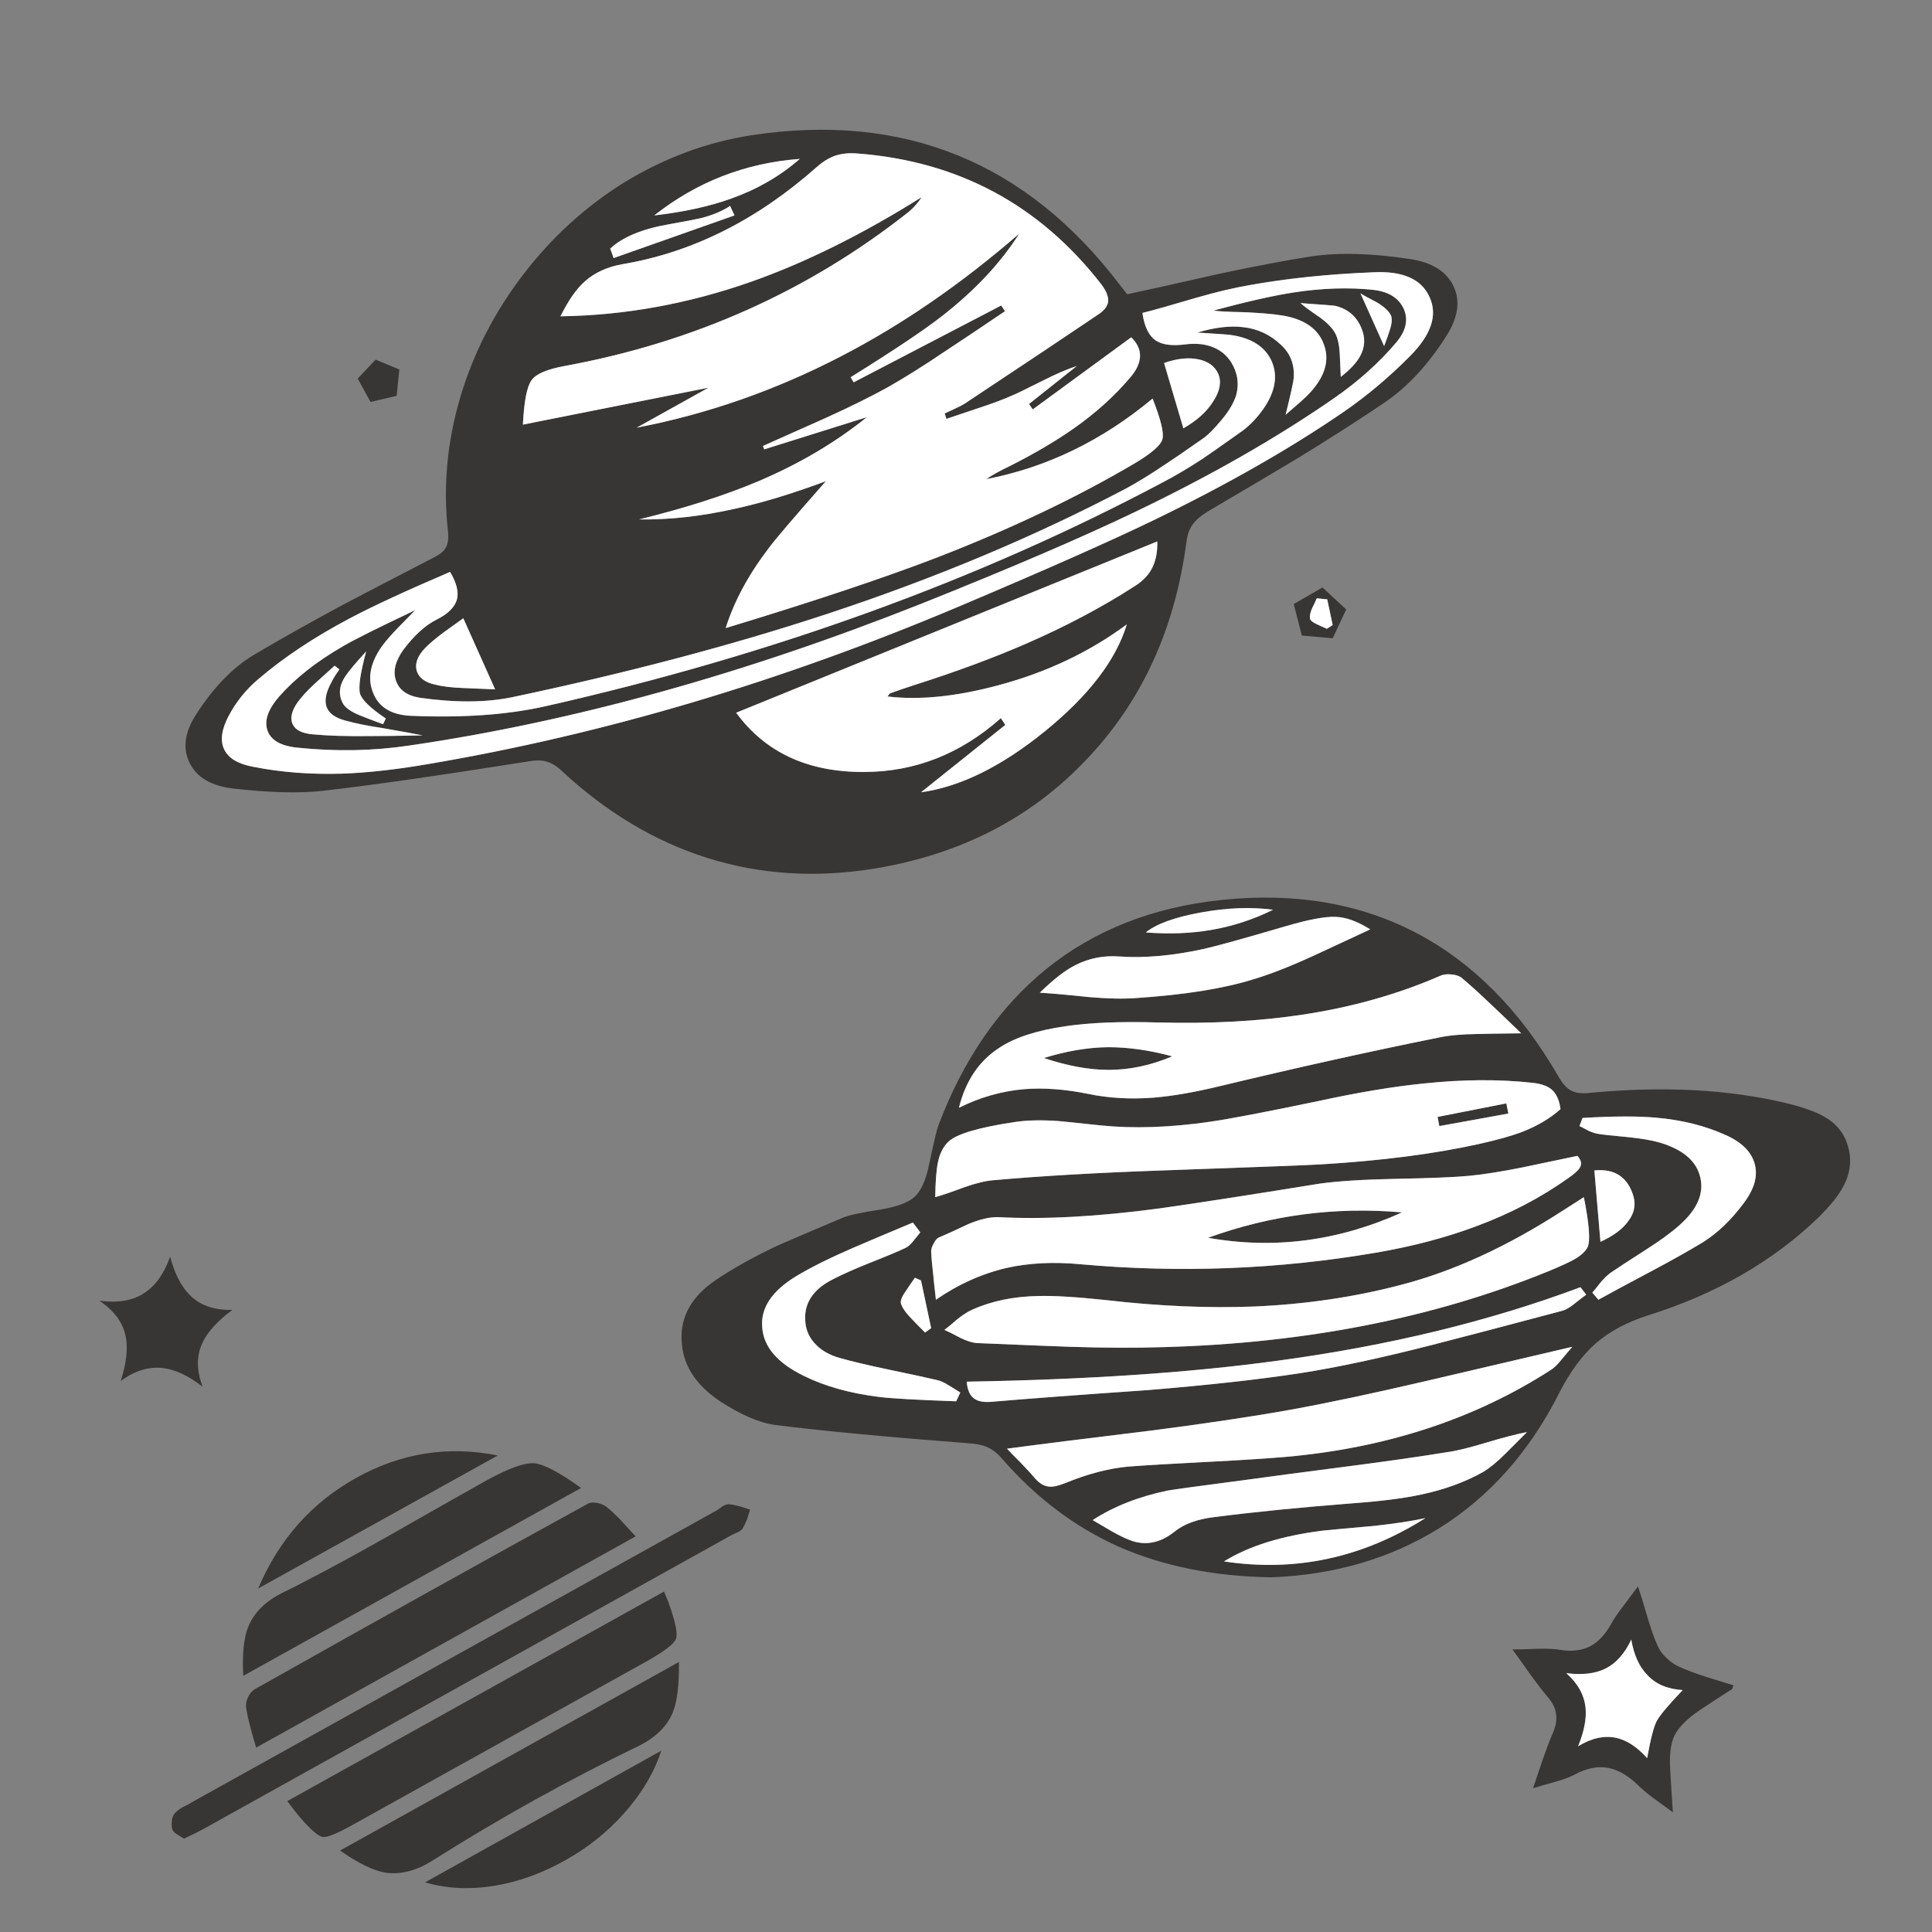 <?xml version="1.0" encoding="utf-8"?>
<!-- Generator: Adobe Illustrator 16.0.0, SVG Export Plug-In . SVG Version: 6.00 Build 0)  -->
<!DOCTYPE svg PUBLIC "-//W3C//DTD SVG 1.1//EN" "http://www.w3.org/Graphics/SVG/1.1/DTD/svg11.dtd">
<svg version="1.1" id="Layer_1" xmlns="http://www.w3.org/2000/svg" xmlns:xlink="http://www.w3.org/1999/xlink" x="0px" y="0px"
	 width="300px" height="300px" viewBox="0 0 300 300" enable-background="new 0 0 300 300" xml:space="preserve">
<rect x="0" y="0" width="300" height="300" fill="#808080" stroke="none"/>
<g>
	<path fill-rule="evenodd" clip-rule="evenodd" fill="#383635" d="M211.245,45.542l3.68,8.2c0.421-1.086,0.719-1.927,0.894-2.523
		c0.352-1.086,0.386-1.875,0.104-2.365c-0.349-0.631-1.051-1.262-2.103-1.892C212.595,46.33,211.736,45.856,211.245,45.542z
		 M225.701,44.437c1.087,2.278,0.719,4.854-1.104,7.728c-2.803,4.416-5.957,7.833-9.462,10.25
		c-3.924,2.663-8.462,5.572-13.614,8.727c-2.559,1.542-7.201,4.292-13.93,8.252c-1.052,0.631-1.84,1.297-2.366,1.998
		c-0.525,0.701-0.858,1.629-0.998,2.786c-1.788,13.527-6.957,24.776-15.507,33.748c-8.587,9.076-19.521,14.719-32.803,16.926
		c-9.146,1.507-17.838,0.964-26.073-1.629c-8.13-2.558-15.666-7.062-22.604-13.51c-0.807-0.771-1.613-1.261-2.419-1.472
		c-0.735-0.21-1.682-0.21-2.837,0c-14.158,2.243-24.83,3.767-32.014,4.573c-3.645,0.386-8.219,0.263-13.72-0.367
		c-3.399-0.385-5.66-1.7-6.781-3.943c-1.157-2.277-0.806-4.836,1.051-7.674c2.628-4.065,5.537-7.079,8.726-9.042
		c3.96-2.348,8.533-4.924,13.72-7.728c2.663-1.402,7.342-3.837,14.036-7.307c1.086-0.525,1.787-1.033,2.103-1.524
		c0.42-0.596,0.578-1.455,0.472-2.576c-0.806-7.043-0.157-14.088,1.945-21.132c2.032-6.764,5.257-13.037,9.673-18.819
		c4.415-5.783,9.619-10.548,15.612-14.298c6.273-3.855,12.914-6.326,19.923-7.412c23.621-3.575,42.684,4.188,57.193,23.287
		l1.104,1.419c3.259-0.701,8.06-1.77,14.403-3.206c5.607-1.191,10.339-2.085,14.192-2.681c4.275-0.631,9.409-0.491,15.402,0.42
		C222.39,40.757,224.615,42.159,225.701,44.437z M213.295,45.016c2.349,0.28,3.907,1.261,4.68,2.943
		c0.735,1.683,0.349,3.417-1.156,5.205c-2.665,3.154-5.889,6.045-9.674,8.673c-8.901,6.168-19.238,12.073-31.015,17.715
		c-8.271,3.96-19.203,8.656-32.801,14.088c-27.756,11.039-54.354,18.416-79.797,22.13c-5.606,0.841-11.424,0.946-17.452,0.316
		c-2.559-0.281-4.083-1.192-4.573-2.734c-0.491-1.507,0.14-3.259,1.892-5.256c2.488-2.804,5.765-5.379,9.83-7.728
		c1.647-0.981,5.397-2.856,11.25-5.625c-1.192,1.227-2.085,2.138-2.681,2.734c-1.051,1.086-1.875,2.032-2.471,2.839
		c-1.823,2.558-2.295,4.958-1.419,7.201c0.875,2.278,2.821,3.487,5.834,3.627c8.026,0.351,14.999-0.14,20.922-1.472
		c35.359-7.99,67.337-19.59,95.934-34.799c1.823-0.946,3.838-2.138,6.045-3.574c0.947-0.631,2.875-1.98,5.782-4.048
		c1.368-0.911,2.612-2.155,3.733-3.732c1.856-2.664,2.296-5.134,1.314-7.413c-1.017-2.278-3.154-3.645-6.413-4.1
		c-0.106-0.035-1.823-0.158-5.152-0.368c2.733-0.806,5.099-1.086,7.097-0.841c2.277,0.246,4.257,1.174,5.94,2.786
		c1.436,1.332,2.085,3.031,1.945,5.099c-0.035,0.561-0.456,2.471-1.264,5.729c0.526-0.456,1.333-1.156,2.419-2.103
		c0.947-0.841,1.666-1.595,2.156-2.26c1.717-2.243,2.173-4.434,1.365-6.571c-0.77-2.137-2.54-3.557-5.308-4.257
		c-1.263-0.316-3.226-0.543-5.889-0.684c-0.35-0.035-1.331-0.07-2.943-0.105c-1.228-0.035-2.226-0.105-2.995-0.21
		c5.08-1.367,9.181-2.295,12.3-2.786C205.254,44.735,209.44,44.595,213.295,45.016z M213.19,42.282
		c-6.974,0.28-13.37,0.946-19.188,1.997c-2.312,0.386-5.117,1.052-8.41,1.998c-3.646,1.087-6.378,1.858-8.199,2.313
		c0.313,2.208,1.051,3.662,2.207,4.363c0.981,0.596,2.452,0.771,4.415,0.525c1.646-0.21,3.084-0.07,4.31,0.42
		c1.438,0.562,2.508,1.56,3.208,2.997s0.842,2.926,0.421,4.468c-0.387,1.227-1.156,2.523-2.314,3.89
		c-1.191,1.437-2.188,2.418-2.996,2.943c-2.593,1.823-4.538,3.154-5.834,3.996c-2.244,1.507-4.242,2.733-5.993,3.68
		c-14.193,7.464-29.7,13.965-46.521,19.502c-14.579,4.801-30.822,9.094-48.73,12.879c-4.03,0.841-8.796,0.876-14.298,0.105
		c-2.033-0.316-3.295-1.209-3.785-2.681c-0.491-1.437-0.105-3.031,1.156-4.784c1.682-2.243,3.399-3.802,5.152-4.679
		c1.751-0.875,2.803-1.91,3.154-3.101c0.315-1.156-0.036-2.593-1.052-4.311c-6.729,2.874-11.916,5.274-15.561,7.202
		c-5.572,2.944-10.338,6.115-14.298,9.515c-1.892,1.612-3.417,3.522-4.573,5.73c-1.087,2.103-1.297,3.82-0.631,5.151
		c0.667,1.367,2.19,2.26,4.574,2.681c4.24,0.841,8.796,1.192,13.667,1.051c4.03-0.14,8.568-0.647,13.614-1.524
		c27.195-4.626,54.565-12.756,82.11-24.391c13.598-5.748,23.829-10.286,30.7-13.615c11.179-5.432,20.903-10.987,29.175-16.664
		c3.607-2.488,7.024-5.362,10.25-8.622c3.294-3.294,4.327-6.325,3.101-9.094C220.796,43.351,217.852,42.037,213.19,42.282z
		 M208.196,58.525c1.438-1.122,2.436-2.19,2.996-3.207c0.771-1.401,0.842-2.856,0.211-4.363c-0.771-1.857-2.138-3.014-4.101-3.469
		c-0.104-0.035-1.893-0.175-5.361-0.421c0.631,0.561,1.629,1.297,2.996,2.208c1.19,0.876,1.998,1.717,2.419,2.523
		c0.384,0.736,0.611,1.805,0.682,3.207C208.073,55.774,208.126,56.948,208.196,58.525z M171.032,44.174
		c-9.603-12.371-22.236-19.151-37.901-20.343c-1.227-0.105-2.348,0-3.365,0.315c-1.016,0.351-1.997,0.946-2.943,1.788
		c-9.287,8.235-19.344,13.264-30.174,15.086c-2.348,0.421-4.275,1.297-5.782,2.628c-1.332,1.157-2.611,2.979-3.837,5.467
		c9.953-0.14,19.817-1.928,29.595-5.362c8.446-2.979,17.277-7.359,26.494-13.142c-0.595,0.911-1.279,1.682-2.05,2.313
		c-15.524,12.266-33.345,20.238-53.46,23.918c-2.663,0.491-4.346,1.209-5.046,2.155c-0.736,0.982-1.192,3.294-1.366,6.939
		l28.806-5.73l-11.144,6.204c10.968-2.103,21.552-5.8,31.75-11.092c9.426-4.871,18.643-11.214,27.65-19.029
		c-2.839,4.486-6.781,8.709-11.827,12.669c-2.804,2.208-7.587,5.415-14.352,9.62l0.474,0.789l22.919-11.933l0.578,0.894
		c-3.995,2.699-7.008,4.714-9.041,6.045c-3.575,2.418-6.641,4.345-9.199,5.782c-2.524,1.402-5.713,2.979-9.567,4.731
		c-4.346,1.928-7.605,3.382-9.778,4.363l0.21,0.525l15.928-4.994c-4.872,3.925-10.479,7.236-16.821,9.935
		c-5.222,2.208-11.408,4.188-18.557,5.94c4.696,0.07,9.62-0.473,14.771-1.629c4.24-0.911,8.99-2.348,14.247-4.311
		c-4.977,5.643-7.938,9.111-8.884,10.408c-3.154,4.135-5.38,8.271-6.676,12.406c13.528-4.1,24.443-7.745,32.75-10.934
		c11.564-4.485,21.797-9.356,30.698-14.613c2.664-1.577,4.117-2.839,4.364-3.785c0.279-0.911-0.229-3.014-1.524-6.308
		c-7.814,6.518-16.419,10.689-25.812,12.511c0.771-0.561,1.998-1.244,3.68-2.05c3.82-1.928,7.15-3.89,9.988-5.888
		c3.329-2.348,6.203-4.941,8.62-7.78c2.033-2.348,2.103-4.451,0.212-6.308L160.36,63.572l-0.577-0.841l7.411-5.888
		c-1.438,0.455-3.154,1.191-5.152,2.208c-3.013,1.506-4.644,2.295-4.888,2.365c-1.333,0.596-3.015,1.227-5.047,1.892
		c-2.277,0.771-3.995,1.349-5.151,1.735l-0.263-0.841c0.35-0.176,0.876-0.42,1.577-0.736c0.63-0.28,1.139-0.543,1.524-0.789
		c9.251-6.132,16.154-10.741,20.711-13.825c0.981-0.631,1.508-1.332,1.577-2.103C172.118,46.014,171.767,45.156,171.032,44.174z
		 M189.167,58.052c-0.525-1.191-1.561-1.945-3.101-2.26c-1.577-0.316-3.347-0.123-5.31,0.578l2.996,10.145
		c2.138-1.226,3.698-2.646,4.68-4.258C189.446,60.681,189.693,59.278,189.167,58.052z M179.021,87.963
		c0.491-1.087,0.719-2.383,0.684-3.89l-65.393,26.599c4.521,6.168,11.126,9.235,19.817,9.199c7.92,0,15.016-2.786,21.289-8.358
		l0.685,1.051l-13.09,10.461c6.098-0.841,12.527-4.013,19.291-9.515s10.988-11.021,12.67-16.559
		c-5.817,4.311-12.477,7.465-19.977,9.462c-6.517,1.752-12.247,2.331-17.188,1.735c0.21-0.28,0.333-0.438,0.367-0.473
		c1.262-0.456,2.489-0.876,3.68-1.262c6.519-2.067,12.389-4.24,17.61-6.519c6.099-2.663,11.653-5.606,16.663-8.831
		C177.498,90.223,178.461,89.189,179.021,87.963z M204.465,92.904c-0.142,0.351-0.386,0.876-0.737,1.577
		c-0.278,0.666-0.386,1.191-0.313,1.577c0.069,0.28,0.402,0.561,0.998,0.841c0.351,0.175,0.893,0.42,1.63,0.735l0.894-0.578
		l-0.842-3.996L204.465,92.904z M200.891,93.798l4.468-2.576l3.68,3.417l-2.103,4.468l-4.784-0.42L200.891,93.798z M167.036,149.834
		c-1.612,0.806-3.469,2.243-5.571,4.311c1.786,0.105,4.345,0.333,7.674,0.684c2.875,0.245,5.257,0.297,7.149,0.157
		c7.499-0.49,13.579-1.454,18.24-2.891c2.594-0.771,5.694-1.98,9.305-3.627c2.032-0.947,5.012-2.331,8.937-4.153
		c-1.996-1.262-3.802-1.91-5.413-1.945c-1.614-0.07-4.205,0.42-7.78,1.471c-6.45,1.894-10.69,3.067-12.721,3.523
		c-4.838,1.051-9.199,1.436-13.091,1.156C171.383,148.345,169.139,148.782,167.036,149.834z M197.683,141.266
		c-3.398-0.456-7.131-0.316-11.197,0.42c-4.063,0.736-6.92,1.77-8.566,3.102c3.573,0.28,6.92,0.158,10.039-0.368
		C191.323,143.858,194.563,142.807,197.683,141.266z M157.574,174.225c-5.606,0.842-9.041,1.857-10.303,3.05
		c-0.806,0.771-1.349,1.84-1.629,3.206c-0.246,1.156-0.386,2.961-0.421,5.414c1.016-0.28,2.506-0.788,4.468-1.523
		c1.787-0.632,3.295-0.999,4.521-1.104c7.465-0.666,16.243-1.174,26.337-1.524c14.929-0.525,23.146-0.842,24.653-0.946
		c9.322-0.561,17.471-1.612,24.443-3.154c2.838-0.63,5.082-1.262,6.729-1.892c2.347-0.912,4.326-2.086,5.94-3.522
		c-0.177-1.367-0.614-2.366-1.314-2.996c-0.667-0.596-1.7-0.964-3.103-1.104c-5.152-0.561-10.723-0.526-16.717,0.104
		c-4.661,0.456-10.144,1.366-16.452,2.734c-8.235,1.716-13.825,2.785-16.77,3.206c-6.273,0.91-11.951,1.104-17.031,0.578
		c-4.31-0.456-6.536-0.684-6.676-0.684C161.658,173.893,159.432,173.944,157.574,174.225z M158.995,169.127
		c3.047-0.246,6.378,0,9.987,0.734c3.189,0.667,6.587,0.859,10.197,0.579c2.907-0.245,6.255-0.824,10.041-1.735
		c12.091-2.908,23.532-5.449,34.324-7.622c1.508-0.314,3.471-0.49,5.89-0.525c1.4-0.035,3.661-0.069,6.78-0.104
		c-2.207-2.139-3.803-3.662-4.784-4.574c-1.682-1.611-3.154-2.943-4.415-3.995c-0.352-0.314-0.894-0.508-1.631-0.578
		c-0.7-0.069-1.279,0-1.732,0.211c-6.59,2.874-13.739,4.888-21.448,6.045c-6.693,1.016-14.123,1.419-22.289,1.209
		c-5.888-0.175-10.707,0.018-14.456,0.578c-4.38,0.631-7.762,1.717-10.145,3.26c-3.225,2.032-5.362,5.168-6.414,9.409
		C152.125,170.404,155.489,169.441,158.995,169.127z M142.067,185.79c0.982-0.911,1.718-2.576,2.208-4.994
		c0.735-3.469,1.208-5.467,1.419-5.993c3.89-10.303,9.479-18.415,16.769-24.337c7.464-6.028,16.542-9.603,27.23-10.724
		c11.425-1.192,21.552,0.543,30.384,5.205c8.725,4.625,16.015,12.002,21.866,22.13c0.633,1.121,1.298,1.875,1.998,2.26
		c0.737,0.386,1.7,0.508,2.892,0.368c11.355-1.086,21.518-0.561,30.488,1.577c2.594,0.631,4.538,1.314,5.836,2.051
		c1.961,1.086,3.224,2.628,3.784,4.625c0.631,2.103,0.403,4.171-0.684,6.203c-0.734,1.437-2.049,3.084-3.942,4.941
		c-7.078,6.798-15.875,11.846-26.388,15.139c-3.294,1.052-6.011,2.507-8.148,4.364c-2.103,1.856-3.978,4.397-5.624,7.622
		c-4.626,9.182-10.881,16.226-18.766,21.131c-7.536,4.661-16.191,7.186-25.97,7.57c-8.937-0.141-16.856-1.735-23.76-4.783
		c-6.799-3.05-12.844-7.622-18.136-13.72c-0.7-0.807-1.454-1.386-2.26-1.735c-0.736-0.315-1.684-0.509-2.839-0.578
		c-12.792-0.981-22.797-1.928-30.016-2.839c-2.454-0.315-5.345-1.56-8.673-3.732c-3.786-2.559-5.748-5.677-5.888-9.356
		c-0.209-3.715,1.525-6.834,5.205-9.356c2.628-1.788,5.817-3.575,9.568-5.362c1.506-0.666,4.905-2.121,10.197-4.363
		c0.877-0.386,2.891-0.824,6.045-1.313C139.386,187.367,141.122,186.7,142.067,185.79z M141.752,189.837
		c-4.101,1.718-7.167,3.015-9.199,3.891c-3.645,1.577-6.606,3.049-8.884,4.415c-3.819,2.313-5.589,4.977-5.309,7.99
		c0.21,3.015,2.366,5.52,6.466,7.518c3.259,1.611,7.131,2.698,11.617,3.259c1.962,0.245,5.974,0.474,12.038,0.684l0.63-1.366
		c-0.771-0.491-1.367-0.858-1.788-1.104c-0.701-0.456-1.332-0.736-1.892-0.843c-1.297-0.314-3.803-0.858-7.518-1.629
		c-3.154-0.665-5.659-1.262-7.517-1.787c-1.507-0.42-2.716-1.087-3.627-1.997c-1.086-1.052-1.665-2.331-1.735-3.838
		c-0.174-2.803,1.349-4.977,4.574-6.519c1.297-0.665,3.119-1.472,5.467-2.418c2.664-1.052,4.503-1.822,5.52-2.313
		c0.385-0.174,0.789-0.525,1.208-1.051c0.246-0.315,0.613-0.771,1.104-1.367L141.752,189.837z M142.067,198.406
		c-0.665,0.946-1.156,1.664-1.471,2.154c-0.596,0.841-0.824,1.473-0.684,1.893c0.245,0.701,0.789,1.473,1.629,2.313
		c0.456,0.49,1.157,1.209,2.103,2.154l0.947-0.683l-1.577-7.411L142.067,198.406z M148.69,204.818
		c-0.876,0.771-1.56,1.332-2.049,1.683c0.561,0.246,1.401,0.666,2.522,1.263c1.017,0.489,1.875,0.752,2.576,0.788
		c8.307,0.35,13.124,0.543,14.457,0.578c5.466,0.175,10.267,0.192,14.402,0.052c22.113-0.595,42.054-4.521,59.821-11.774
		c2.033-0.841,3.398-1.472,4.101-1.893c0.981-0.561,1.647-1.174,1.998-1.84c0.454-0.981,0.263-3.575-0.579-7.78l-3.207,2.051
		c-8.655,5.607-17.05,9.462-25.179,11.564c-7.185,1.892-14.772,3.015-22.762,3.364c-7.186,0.28-14.877-0.053-23.076-0.999
		c-4.592-0.49-8.097-0.7-10.514-0.63c-3.855,0.069-7.29,0.788-10.303,2.154C150.267,203.68,149.532,204.153,148.69,204.818z
		 M144.906,197.88c0.07,0.807,0.21,2.12,0.421,3.942c3.435-2.383,7.097-4.029,10.986-4.941c3.471-0.771,7.255-0.963,11.355-0.578
		c15.489,1.402,30.822,0.807,45.996-1.787c5.711-0.981,10.897-2.348,15.559-4.1c5.292-1.963,10.076-4.468,14.352-7.518
		c0.912-0.63,1.488-1.156,1.735-1.577c0.349-0.561,0.228-1.173-0.368-1.84c-3.821,0.807-6.659,1.401-8.518,1.788
		c-3.328,0.665-6.096,1.104-8.304,1.313c-2.175,0.211-6.045,0.368-11.618,0.474c-4.94,0.104-8.797,0.351-11.564,0.735
		c-11.039,1.787-19.311,3.066-24.812,3.838c-9.639,1.297-18.015,1.752-25.128,1.366c-1.261-0.035-2.785,0.315-4.573,1.052
		c-2.068,0.981-3.61,1.683-4.626,2.103c-0.28,0.105-0.543,0.403-0.789,0.895c-0.28,0.454-0.42,0.875-0.42,1.261
		C144.625,195.252,144.73,196.443,144.906,197.88z M233.902,171.334l0.314,1.577l-10.723,1.944l-0.263-1.419L233.902,171.334z
		 M182.018,164.027c-3.294,1.402-6.588,2.103-9.881,2.103c-3.015,0-6.361-0.613-10.041-1.84c3.505-1.087,6.833-1.647,9.987-1.682
		C175.237,162.608,178.549,163.081,182.018,164.027z M245.256,174.855c0.316,0.141,0.788,0.386,1.419,0.736
		c0.561,0.245,1.052,0.403,1.473,0.473c0.561,0.105,2.172,0.281,4.835,0.526c1.998,0.21,3.594,0.49,4.785,0.841
		c3.609,1.086,5.693,2.891,6.254,5.415c0.596,2.522-0.507,5.011-3.31,7.464c-1.263,1.121-2.998,2.383-5.205,3.785
		c-3.05,1.962-4.871,3.154-5.467,3.574c-0.421,0.315-0.911,0.788-1.472,1.42c-0.561,0.735-0.998,1.278-1.314,1.629l0.946,1.104
		c1.821-1.016,4.555-2.487,8.199-4.415c3.224-1.717,5.906-3.225,8.043-4.521c2.277-1.437,4.38-3.452,6.309-6.046
		c1.646-2.172,2.226-4.188,1.735-6.045c-0.491-1.893-1.979-3.399-4.469-4.521c-3.224-1.473-6.887-2.383-10.985-2.734
		c-2.84-0.245-6.608-0.227-11.302,0.054L245.256,174.855z M246.308,201.034l-0.894-1.156c-14.158,5.292-29.823,9.094-46.994,11.407
		c-13.527,1.856-29.631,2.943-48.31,3.259c0.104,1.367,0.543,2.277,1.314,2.733c0.63,0.386,1.576,0.509,2.839,0.368
		c5.326-0.456,13.298-1.052,23.918-1.788c9.391-0.771,17.294-1.646,23.706-2.628c5.644-0.876,12.442-2.33,20.396-4.362
		c4.521-1.157,11.268-2.927,20.238-5.31c0.561-0.141,1.21-0.508,1.945-1.104C244.854,202.138,245.468,201.665,246.308,201.034z
		 M248.515,192.834c1.998-0.912,3.436-1.98,4.313-3.206c0.909-1.192,1.19-2.454,0.84-3.786c-0.877-3.048-2.908-4.415-6.097-4.1
		L248.515,192.834z M217.712,188.26c-9.849,4.451-19.89,5.766-30.121,3.942C197.368,188.663,207.407,187.35,217.712,188.26z
		 M95.283,40.074l18.767-6.624l-0.684-1.472c-1.227,0.806-2.733,1.437-4.521,1.893c-0.736,0.175-2.383,0.491-4.941,0.946
		c-4.206,0.736-7.255,1.998-9.147,3.785L95.283,40.074z M113.576,30.823c4.03-1.437,7.57-3.487,10.618-6.15
		c-8.446,0.631-15.98,3.557-22.604,8.778C106.182,32.925,110.177,32.049,113.576,30.823z M61.587,61.469l-4.047,0.946l-1.998-3.627
		l2.787-2.944l3.68,1.524L61.587,61.469z M68.789,98.266c-1.156,0.876-2.068,1.647-2.733,2.313c-1.192,1.226-1.647,2.4-1.367,3.521
		c0.315,1.122,1.279,1.858,2.891,2.208c1.086,0.28,2.522,0.456,4.31,0.525c1.017,0.035,2.681,0.105,4.994,0.21l-4.942-11.039
		C70.506,97.022,69.455,97.775,68.789,98.266z M26.42,195.147c0.736,2.732,1.788,4.748,3.154,6.045
		c1.577,1.541,3.75,2.277,6.519,2.207c-2.278,1.682-3.82,3.365-4.626,5.047c-0.98,2.032-0.98,4.328,0,6.886
		c-2.207-1.717-4.257-2.681-6.15-2.892c-2.172-0.28-4.363,0.387-6.571,1.998c0.876-2.732,1.139-5.011,0.789-6.833
		c-0.421-2.208-1.788-4.084-4.101-5.625c2.874,0.386,5.204-0.018,6.992-1.209C24.142,199.65,25.474,197.775,26.42,195.147z
		 M59.906,111.565c-2.348-1.577-3.68-2.856-3.996-3.837c-0.28-1.017,0.035-3.207,0.947-6.571c-1.612,1.752-2.698,3.049-3.259,3.89
		c-0.947,1.437-1.07,2.821-0.369,4.152c0.386,0.701,1.279,1.332,2.681,1.893c0.771,0.315,1.963,0.771,3.575,1.367L59.906,111.565z
		 M59.589,113.09c-2.522-0.386-4.521-0.789-5.992-1.209c-3.154-0.841-3.855-2.839-2.103-5.993c0.209-0.456,0.613-1.104,1.208-1.945
		l-0.736-0.578c-1.191,1.086-2.085,1.893-2.681,2.418c-1.086,0.981-1.945,1.857-2.576,2.628c-1.226,1.472-1.682,2.733-1.367,3.785
		c0.35,1.086,1.455,1.7,3.313,1.84c2.277,0.21,5.098,0.297,8.463,0.263c1.892,0,4.731-0.035,8.516-0.105
		C64.618,113.983,62.604,113.616,59.589,113.09z M92.707,233.363c0.631,0.141,1.122,0.35,1.472,0.63
		c0.63,0.491,1.367,1.175,2.208,2.051c0.491,0.525,1.262,1.366,2.313,2.523l-58.927,32.802c-0.456-1.542-0.771-2.664-0.947-3.364
		c-0.315-1.192-0.525-2.209-0.63-3.05c-0.035-0.42,0.087-0.928,0.368-1.524c0.316-0.561,0.667-0.945,1.051-1.156
		c18.469-10.408,35.676-19.992,51.622-28.753C91.585,233.311,92.076,233.258,92.707,233.363z M115.31,237.357
		c-0.139,0.211-0.402,0.404-0.788,0.578c-0.209,0.106-0.543,0.263-0.998,0.474l-81.9,45.576c-0.63,0.35-1.646,0.858-3.049,1.523
		c-0.455-0.28-0.789-0.489-0.998-0.63c-0.421-0.246-0.684-0.491-0.788-0.736c-0.141-0.385-0.176-0.823-0.106-1.314
		c0.035-0.525,0.176-0.928,0.421-1.208c0.246-0.316,0.63-0.632,1.156-0.947c0.666-0.314,1.157-0.578,1.472-0.788l81.583-45.366
		c0.421-0.28,0.719-0.489,0.894-0.63c0.385-0.211,0.7-0.315,0.946-0.315c0.456,0.035,1.017,0.14,1.683,0.315
		c0.35,0.104,0.894,0.28,1.629,0.525c-0.105,0.315-0.263,0.823-0.473,1.524C115.749,236.534,115.521,237.008,115.31,237.357z
		 M104.955,254.494c-0.28,0.771-1.822,1.946-4.626,3.522l-45.838,25.495c-2.278,1.262-3.75,1.84-4.416,1.734
		c-0.701-0.14-1.91-1.208-3.627-3.206c-0.105-0.105-0.718-0.894-1.84-2.366l58.507-32.539c0.21,0.526,0.438,1.088,0.684,1.683
		C104.885,251.831,105.27,253.724,104.955,254.494z M90.236,231.05l-52.462,29.175c-0.174-3.329,0.071-5.835,0.736-7.517
		c0.875-2.243,2.646-4.031,5.309-5.362c4.416-2.173,9.725-5.012,15.928-8.516c7.009-3.995,12.266-6.975,15.77-8.937
		c3.434-1.892,5.904-2.786,7.412-2.681C84.437,227.353,86.872,228.632,90.236,231.05z M77.305,226.004l-37.218,20.659
		c3.224-7.605,8.306-13.335,15.244-17.19C62.271,225.618,69.595,224.461,77.305,226.004z M66.003,292.29l36.691-20.448
		c-1.156,3.47-3.101,6.729-5.835,9.778c-2.593,2.908-5.659,5.344-9.199,7.306c-3.504,1.963-7.114,3.26-10.829,3.89
		C72.941,293.447,69.332,293.271,66.003,292.29z M59.748,290.766c-1.892-0.351-4.206-1.488-6.938-3.417l52.619-29.279
		c0.035,3.469-0.263,6.027-0.894,7.675c-0.876,2.243-2.664,4.03-5.361,5.362c-10.935,5.292-21.587,11.214-31.961,17.767
		C64.618,290.521,62.13,291.151,59.748,290.766z M254.351,246.347c0.386,1.122,0.877,2.717,1.472,4.784
		c0.526,1.786,1.033,3.224,1.524,4.311c0.281,0.701,0.736,1.349,1.367,1.944c0.63,0.631,1.296,1.104,1.998,1.42
		c1.086,0.49,2.486,1.017,4.205,1.577c0.944,0.28,2.365,0.719,4.257,1.313c-0.07,0.246-0.14,0.438-0.209,0.578
		c-2.245,1.437-3.908,2.523-4.994,3.259c-1.929,1.297-3.224,2.576-3.892,3.838c-0.63,1.192-0.874,2.979-0.735,5.361
		c0.07,1.368,0.21,3.593,0.422,6.677c-1.473-1.086-2.508-1.84-3.104-2.261c-1.016-0.771-1.786-1.419-2.312-1.944
		c-1.508-1.473-3.031-2.365-4.573-2.681c-1.611-0.316-3.347,0.018-5.205,0.998c-0.7,0.386-1.663,0.753-2.892,1.104
		c-1.507,0.42-2.714,0.771-3.626,1.051c0.7-2.067,1.209-3.574,1.523-4.521c0.561-1.611,1.07-2.943,1.525-3.994
		c0.491-1.121,0.666-2.12,0.526-2.996c-0.105-0.912-0.561-1.822-1.368-2.734c-0.734-0.876-1.611-2.015-2.628-3.417
		c-1.156-1.646-2.084-2.943-2.786-3.889c0.981,0,2.295-0.036,3.942-0.105c1.402-0.035,2.542,0.017,3.417,0.157
		c1.857,0.315,3.451,0.122,4.784-0.578c1.226-0.666,2.296-1.822,3.207-3.47c0.419-0.771,1.052-1.699,1.892-2.785
		C252.546,248.712,253.299,247.714,254.351,246.347z M244.153,209.13c-9.988,2.348-17.4,4.082-22.236,5.204
		c-8.553,1.997-15.735,3.521-21.553,4.573c-5.852,1.051-13.125,2.138-21.815,3.259c-9.813,1.191-17.207,2.12-22.183,2.786
		c0.454,0.491,1.19,1.244,2.208,2.261c0.909,0.945,1.646,1.752,2.207,2.418c0.665,0.736,1.367,1.139,2.103,1.208
		c0.596,0.071,1.419-0.104,2.471-0.525c3.505-1.437,6.764-2.295,9.778-2.575c2.697-0.21,6.814-0.455,12.353-0.735
		c5.396-0.28,9.497-0.544,12.3-0.789c15.596-1.402,29.279-5.905,41.056-13.51c0.456-0.28,0.981-0.789,1.577-1.524
		C243.47,209.918,244.047,209.234,244.153,209.13z M230.8,224.006c-2.663,0.806-4.661,1.297-5.991,1.472
		c-4.311,0.701-9.586,1.455-15.824,2.261c-7.043,0.911-12.334,1.612-15.874,2.104c-6.974,0.91-10.935,1.453-11.882,1.629
		c-4.484,0.945-8.341,2.471-11.564,4.573c0.737,0.421,1.789,1.033,3.154,1.84c1.193,0.666,2.209,1.14,3.049,1.42
		c2.242,0.7,4.417,0.209,6.52-1.473c1.471-1.192,3.538-1.944,6.201-2.261c6.273-0.806,13.493-1.523,21.659-2.155
		c4.24-0.315,7.674-0.753,10.303-1.313c3.68-0.771,6.922-1.945,9.725-3.522c1.051-0.631,2.226-1.594,3.521-2.891
		c0.737-0.736,1.84-1.84,3.313-3.313C235.601,222.656,233.498,223.199,230.8,224.006z M213.401,236.938
		c-3.575,0.315-6.238,0.561-7.991,0.735c-6.413,0.806-11.53,2.401-15.35,4.784c11.109,1.682,21.536-0.562,31.277-6.729
		C219.235,236.185,216.591,236.587,213.401,236.938z M243.207,259.805c1.786,1.577,2.786,3.363,2.995,5.361
		c0.175,1.682-0.209,3.68-1.155,5.993c2.067-1.263,4.028-1.7,5.887-1.314c1.646,0.35,3.259,1.401,4.836,3.154
		c0.525-2.944,1.017-4.854,1.472-5.73c0.456-0.876,1.806-2.487,4.048-4.836c-2.348-0.141-4.171-0.911-5.467-2.313
		c-1.263-1.263-2.103-3.103-2.523-5.52c-1.017,2.172-2.365,3.68-4.047,4.521C247.675,259.892,245.658,260.12,243.207,259.805z"/>
	<path fill-rule="evenodd" clip-rule="evenodd" fill="#FFFFFF" d="M211.245,45.542c0.491,0.315,1.35,0.788,2.575,1.419
		c1.052,0.63,1.754,1.261,2.103,1.892c0.281,0.491,0.247,1.279-0.104,2.365c-0.175,0.596-0.473,1.437-0.894,2.523L211.245,45.542z
		 M213.19,42.282c4.661-0.246,7.605,1.069,8.831,3.942c1.227,2.769,0.193,5.8-3.101,9.094c-3.226,3.259-6.643,6.133-10.25,8.622
		c-8.271,5.677-17.996,11.231-29.175,16.664c-6.871,3.329-17.103,7.867-30.7,13.615c-27.545,11.635-54.915,19.765-82.11,24.391
		c-5.046,0.876-9.584,1.384-13.614,1.524c-4.872,0.141-9.427-0.21-13.667-1.051c-2.384-0.42-3.907-1.314-4.574-2.681
		c-0.666-1.332-0.456-3.049,0.631-5.151c1.156-2.208,2.681-4.118,4.573-5.73c3.96-3.399,8.726-6.571,14.298-9.515
		c3.645-1.927,8.832-4.328,15.561-7.202c1.016,1.717,1.367,3.154,1.052,4.311c-0.352,1.191-1.403,2.226-3.154,3.101
		c-1.752,0.876-3.47,2.436-5.152,4.679c-1.262,1.752-1.647,3.347-1.156,4.784c0.49,1.472,1.751,2.365,3.785,2.681
		c5.502,0.771,10.268,0.735,14.298-0.105c17.908-3.785,34.151-8.078,48.73-12.879c16.821-5.537,32.328-12.038,46.521-19.502
		c1.751-0.947,3.749-2.173,5.993-3.68c1.296-0.841,3.241-2.173,5.834-3.996c0.808-0.525,1.805-1.506,2.996-2.943
		c1.158-1.367,1.928-2.663,2.314-3.89c0.421-1.542,0.279-3.031-0.421-4.468s-1.771-2.435-3.208-2.997
		c-1.226-0.49-2.663-0.63-4.31-0.42c-1.963,0.246-3.434,0.07-4.415-0.525c-1.156-0.701-1.894-2.155-2.207-4.363
		c1.821-0.456,4.554-1.227,8.199-2.313c3.293-0.946,6.099-1.612,8.41-1.998C199.82,43.228,206.217,42.563,213.19,42.282z
		 M213.295,45.016c-3.854-0.42-8.041-0.28-12.563,0.42c-3.119,0.491-7.22,1.419-12.3,2.786c0.77,0.105,1.768,0.175,2.995,0.21
		c1.612,0.035,2.594,0.07,2.943,0.105c2.663,0.14,4.626,0.368,5.889,0.684c2.768,0.701,4.538,2.12,5.308,4.257
		c0.808,2.138,0.352,4.328-1.365,6.571c-0.49,0.666-1.209,1.419-2.156,2.26c-1.086,0.946-1.893,1.647-2.419,2.103
		c0.808-3.259,1.229-5.169,1.264-5.729c0.14-2.068-0.51-3.768-1.945-5.099c-1.684-1.612-3.663-2.541-5.94-2.786
		c-1.998-0.245-4.363,0.035-7.097,0.841c3.329,0.21,5.046,0.333,5.152,0.368c3.259,0.456,5.396,1.822,6.413,4.1
		c0.981,2.278,0.542,4.749-1.314,7.413c-1.121,1.577-2.365,2.821-3.733,3.732c-2.907,2.068-4.835,3.417-5.782,4.048
		c-2.207,1.437-4.222,2.628-6.045,3.574c-28.597,15.209-60.575,26.809-95.934,34.799c-5.923,1.332-12.896,1.823-20.922,1.472
		c-3.013-0.14-4.959-1.349-5.834-3.627c-0.876-2.243-0.404-4.644,1.419-7.201c0.596-0.807,1.42-1.753,2.471-2.839
		c0.595-0.596,1.489-1.507,2.681-2.734c-5.852,2.769-9.603,4.644-11.25,5.625c-4.065,2.348-7.342,4.923-9.83,7.728
		c-1.752,1.997-2.383,3.75-1.892,5.256c0.49,1.542,2.014,2.453,4.573,2.734c6.028,0.63,11.845,0.525,17.452-0.316
		c25.443-3.714,52.042-11.091,79.797-22.13c13.598-5.432,24.53-10.128,32.801-14.088c11.776-5.642,22.113-11.547,31.015-17.715
		c3.785-2.628,7.009-5.52,9.674-8.673c1.505-1.788,1.892-3.522,1.156-5.205C217.202,46.277,215.644,45.296,213.295,45.016z
		 M144.906,197.88c-0.175-1.437-0.28-2.628-0.315-3.574c0-0.386,0.14-0.807,0.42-1.261c0.245-0.491,0.508-0.789,0.789-0.895
		c1.016-0.42,2.558-1.121,4.626-2.103c1.788-0.736,3.312-1.087,4.573-1.052c7.113,0.386,15.489-0.069,25.128-1.366
		c5.501-0.771,13.772-2.051,24.812-3.838c2.768-0.385,6.624-0.631,11.564-0.735c5.573-0.105,9.443-0.263,11.618-0.474
		c2.208-0.21,4.976-0.648,8.304-1.313c1.858-0.387,4.696-0.981,8.518-1.788c0.596,0.667,0.717,1.279,0.368,1.84
		c-0.247,0.421-0.823,0.947-1.735,1.577c-4.275,3.05-9.06,5.555-14.352,7.518c-4.661,1.752-9.848,3.118-15.559,4.1
		c-15.174,2.594-30.507,3.189-45.996,1.787c-4.101-0.385-7.885-0.192-11.355,0.578c-3.889,0.912-7.551,2.559-10.986,4.941
		C145.116,200,144.976,198.687,144.906,197.88z M148.69,204.818c0.842-0.665,1.577-1.139,2.208-1.419
		c3.013-1.366,6.448-2.085,10.303-2.154c2.417-0.07,5.922,0.14,10.514,0.63c8.199,0.946,15.891,1.279,23.076,0.999
		c7.989-0.35,15.577-1.473,22.762-3.364c8.129-2.103,16.523-5.957,25.179-11.564l3.207-2.051c0.842,4.205,1.033,6.799,0.579,7.78
		c-0.351,0.666-1.017,1.279-1.998,1.84c-0.702,0.421-2.067,1.052-4.101,1.893c-17.768,7.254-37.708,11.18-59.821,11.774
		c-4.136,0.141-8.937,0.123-14.402-0.052c-1.333-0.035-6.15-0.229-14.457-0.578c-0.701-0.036-1.559-0.299-2.576-0.788
		c-1.121-0.597-1.962-1.017-2.522-1.263C147.131,206.15,147.814,205.59,148.69,204.818z M142.067,198.406l0.947,0.421l1.577,7.411
		l-0.947,0.683c-0.946-0.945-1.647-1.664-2.103-2.154c-0.841-0.841-1.384-1.612-1.629-2.313c-0.141-0.42,0.087-1.052,0.684-1.893
		C140.911,200.07,141.402,199.353,142.067,198.406z M141.752,189.837l1.156,1.524c-0.491,0.596-0.858,1.052-1.104,1.367
		c-0.42,0.525-0.823,0.877-1.208,1.051c-1.016,0.491-2.856,1.262-5.52,2.313c-2.348,0.946-4.17,1.753-5.467,2.418
		c-3.225,1.542-4.748,3.716-4.574,6.519c0.071,1.507,0.649,2.786,1.735,3.838c0.911,0.91,2.12,1.577,3.627,1.997
		c1.857,0.525,4.363,1.122,7.517,1.787c3.715,0.771,6.221,1.314,7.518,1.629c0.561,0.106,1.191,0.387,1.892,0.843
		c0.421,0.245,1.017,0.612,1.788,1.104l-0.63,1.366c-6.064-0.21-10.076-0.438-12.038-0.684c-4.486-0.561-8.358-1.647-11.617-3.259
		c-4.101-1.998-6.256-4.503-6.466-7.518c-0.28-3.014,1.49-5.677,5.309-7.99c2.278-1.366,5.239-2.838,8.884-4.415
		C134.585,192.852,137.651,191.555,141.752,189.837z M158.995,169.127c-3.506,0.314-6.87,1.277-10.094,2.891
		c1.051-4.241,3.189-7.377,6.414-9.409c2.383-1.543,5.765-2.629,10.145-3.26c3.749-0.561,8.568-0.753,14.456-0.578
		c8.166,0.21,15.596-0.193,22.289-1.209c7.709-1.157,14.858-3.171,21.448-6.045c0.453-0.211,1.032-0.28,1.732-0.211
		c0.737,0.07,1.279,0.264,1.631,0.578c1.261,1.052,2.733,2.384,4.415,3.995c0.981,0.912,2.577,2.436,4.784,4.574
		c-3.119,0.035-5.38,0.069-6.78,0.104c-2.419,0.035-4.382,0.211-5.89,0.525c-10.792,2.173-22.233,4.714-34.324,7.622
		c-3.786,0.911-7.134,1.49-10.041,1.735c-3.61,0.28-7.008,0.088-10.197-0.579C165.373,169.127,162.042,168.881,158.995,169.127z
		 M157.574,174.225c1.857-0.28,4.084-0.332,6.677-0.157c0.14,0,2.366,0.228,6.676,0.684c5.08,0.525,10.758,0.332,17.031-0.578
		c2.944-0.421,8.534-1.49,16.77-3.206c6.309-1.368,11.791-2.278,16.452-2.734c5.994-0.631,11.564-0.665,16.717-0.104
		c1.402,0.14,2.436,0.508,3.103,1.104c0.7,0.63,1.138,1.629,1.314,2.996c-1.614,1.437-3.594,2.61-5.94,3.522
		c-1.647,0.63-3.892,1.262-6.729,1.892c-6.973,1.542-15.121,2.594-24.443,3.154c-1.507,0.104-9.725,0.421-24.653,0.946
		c-10.094,0.351-18.872,0.858-26.337,1.524c-1.226,0.105-2.733,0.473-4.521,1.104c-1.962,0.735-3.452,1.243-4.468,1.523
		c0.035-2.453,0.175-4.258,0.421-5.414c0.28-1.366,0.823-2.435,1.629-3.206C148.533,176.082,151.968,175.066,157.574,174.225z
		 M197.683,141.266c-3.119,1.541-6.359,2.592-9.725,3.154c-3.119,0.526-6.466,0.648-10.039,0.368
		c1.646-1.332,4.503-2.366,8.566-3.102C190.552,140.95,194.284,140.81,197.683,141.266z M167.036,149.834
		c2.103-1.052,4.347-1.489,6.729-1.314c3.892,0.28,8.253-0.104,13.091-1.156c2.03-0.456,6.271-1.629,12.721-3.523
		c3.575-1.051,6.166-1.541,7.78-1.471c1.611,0.035,3.417,0.683,5.413,1.945c-3.925,1.822-6.904,3.206-8.937,4.153
		c-3.61,1.647-6.711,2.856-9.305,3.627c-4.661,1.437-10.741,2.4-18.24,2.891c-1.893,0.14-4.274,0.088-7.149-0.157
		c-3.329-0.351-5.888-0.578-7.674-0.684C163.567,152.077,165.424,150.64,167.036,149.834z M204.412,96.899
		c-0.596-0.281-0.929-0.561-0.998-0.841c-0.072-0.386,0.035-0.911,0.313-1.577c0.352-0.701,0.596-1.227,0.737-1.577l1.629,0.158
		l0.842,3.996l-0.894,0.578C205.305,97.32,204.763,97.074,204.412,96.899z M179.021,87.963c-0.561,1.227-1.523,2.26-2.892,3.101
		c-5.01,3.225-10.564,6.168-16.663,8.831c-5.222,2.278-11.092,4.451-17.61,6.519c-1.191,0.386-2.418,0.806-3.68,1.262
		c-0.035,0.035-0.157,0.192-0.367,0.473c4.941,0.596,10.671,0.018,17.188-1.735c7.5-1.997,14.159-5.151,19.977-9.462
		c-1.682,5.537-5.906,11.057-12.67,16.559s-13.193,8.673-19.291,9.515l13.09-10.461l-0.685-1.051
		c-6.273,5.572-13.369,8.358-21.289,8.358c-8.691,0.036-15.297-3.031-19.817-9.199l65.393-26.599
		C179.74,85.58,179.513,86.876,179.021,87.963z M189.167,58.052c0.526,1.226,0.279,2.628-0.734,4.205
		c-0.981,1.612-2.542,3.032-4.68,4.258l-2.996-10.145c1.963-0.701,3.732-0.894,5.31-0.578
		C187.606,56.107,188.642,56.861,189.167,58.052z M171.032,44.174c0.734,0.981,1.086,1.84,1.051,2.576
		c-0.069,0.771-0.596,1.472-1.577,2.103c-4.557,3.083-11.46,7.692-20.711,13.825c-0.386,0.246-0.894,0.508-1.524,0.789
		c-0.701,0.316-1.227,0.561-1.577,0.736l0.263,0.841c1.156-0.386,2.874-0.963,5.151-1.735c2.032-0.666,3.714-1.296,5.047-1.892
		c0.244-0.07,1.875-0.859,4.888-2.365c1.998-1.017,3.715-1.753,5.152-2.208l-7.411,5.888l0.577,0.841l15.298-11.197
		c1.891,1.857,1.821,3.96-0.212,6.308c-2.417,2.838-5.291,5.432-8.62,7.78c-2.838,1.998-6.168,3.96-9.988,5.888
		c-1.682,0.806-2.908,1.489-3.68,2.05c9.393-1.822,17.997-5.993,25.812-12.511c1.296,3.294,1.804,5.396,1.524,6.308
		c-0.247,0.946-1.7,2.208-4.364,3.785c-8.901,5.257-19.134,10.128-30.698,14.613c-8.306,3.189-19.222,6.834-32.75,10.934
		c1.296-4.135,3.522-8.271,6.676-12.406c0.946-1.297,3.908-4.766,8.884-10.408c-5.257,1.963-10.006,3.399-14.247,4.311
		c-5.151,1.156-10.075,1.7-14.771,1.629c7.149-1.752,13.334-3.732,18.557-5.94c6.343-2.699,11.95-6.01,16.821-9.935l-15.928,4.994
		l-0.21-0.525c2.173-0.981,5.432-2.436,9.778-4.363c3.854-1.752,7.043-3.329,9.567-4.731c2.558-1.437,5.624-3.364,9.199-5.782
		c2.033-1.332,5.046-3.347,9.041-6.045l-0.578-0.894l-22.919,11.933l-0.474-0.789c6.764-4.205,11.547-7.412,14.352-9.62
		c5.046-3.96,8.988-8.183,11.827-12.669c-9.007,7.815-18.224,14.158-27.65,19.029c-10.198,5.292-20.782,8.989-31.75,11.092
		l11.144-6.204l-28.806,5.73c0.174-3.645,0.63-5.957,1.366-6.939c0.7-0.946,2.383-1.664,5.046-2.155
		c20.115-3.68,37.936-11.652,53.46-23.918c0.771-0.631,1.455-1.402,2.05-2.313c-9.216,5.782-18.048,10.163-26.494,13.142
		c-9.777,3.434-19.642,5.222-29.595,5.362c1.226-2.488,2.505-4.311,3.837-5.467c1.507-1.332,3.434-2.207,5.782-2.628
		c10.83-1.822,20.887-6.851,30.174-15.086c0.946-0.841,1.927-1.437,2.943-1.788c1.017-0.315,2.138-0.42,3.365-0.315
		C148.796,25.023,161.43,31.804,171.032,44.174z M208.196,58.525c-0.07-1.577-0.123-2.751-0.158-3.522
		c-0.07-1.402-0.298-2.471-0.682-3.207c-0.421-0.806-1.229-1.647-2.419-2.523c-1.367-0.911-2.365-1.647-2.996-2.208
		c3.469,0.246,5.257,0.386,5.361,0.421c1.963,0.456,3.329,1.612,4.101,3.469c0.631,1.507,0.561,2.961-0.211,4.363
		C210.632,56.335,209.634,57.404,208.196,58.525z M182.018,164.027c-3.469-0.946-6.78-1.419-9.935-1.419
		c-3.154,0.034-6.482,0.595-9.987,1.682c3.68,1.227,7.026,1.84,10.041,1.84C175.43,166.13,178.724,165.43,182.018,164.027z
		 M233.902,171.334l-10.671,2.103l0.263,1.419l10.723-1.944L233.902,171.334z M248.515,192.834l-0.944-11.092
		c3.188-0.315,5.22,1.052,6.097,4.1c0.351,1.332,0.069,2.594-0.84,3.786C251.95,190.854,250.513,191.922,248.515,192.834z
		 M246.308,201.034c-0.84,0.631-1.454,1.104-1.84,1.419c-0.735,0.597-1.385,0.964-1.945,1.104
		c-8.971,2.383-15.717,4.152-20.238,5.31c-7.954,2.032-14.753,3.486-20.396,4.362c-6.412,0.981-14.315,1.857-23.706,2.628
		c-10.62,0.736-18.592,1.332-23.918,1.788c-1.263,0.141-2.209,0.018-2.839-0.368c-0.771-0.456-1.21-1.366-1.314-2.733
		c18.679-0.315,34.782-1.402,48.31-3.259c17.171-2.313,32.836-6.115,46.994-11.407L246.308,201.034z M245.256,174.855l0.475-1.261
		c4.693-0.28,8.462-0.299,11.302-0.054c4.099,0.352,7.762,1.262,10.985,2.734c2.489,1.121,3.978,2.628,4.469,4.521
		c0.49,1.857-0.089,3.873-1.735,6.045c-1.929,2.594-4.031,4.609-6.309,6.046c-2.137,1.296-4.819,2.804-8.043,4.521
		c-3.645,1.928-6.378,3.399-8.199,4.415l-0.946-1.104c0.316-0.351,0.754-0.894,1.314-1.629c0.561-0.632,1.051-1.104,1.472-1.42
		c0.596-0.42,2.417-1.612,5.467-3.574c2.207-1.402,3.942-2.664,5.205-3.785c2.803-2.453,3.905-4.941,3.31-7.464
		c-0.561-2.524-2.645-4.329-6.254-5.415c-1.191-0.351-2.787-0.631-4.785-0.841c-2.663-0.245-4.274-0.421-4.835-0.526
		c-0.421-0.069-0.912-0.228-1.473-0.473C246.044,175.241,245.572,174.996,245.256,174.855z M217.712,188.26
		c-10.305-0.91-20.344,0.403-30.121,3.942C197.822,194.025,207.863,192.711,217.712,188.26z M243.207,259.805
		c2.451,0.315,4.468,0.087,6.045-0.684c1.682-0.841,3.03-2.349,4.047-4.521c0.421,2.417,1.261,4.257,2.523,5.52
		c1.296,1.401,3.119,2.172,5.467,2.313c-2.242,2.349-3.592,3.96-4.048,4.836c-0.455,0.876-0.946,2.786-1.472,5.73
		c-1.577-1.753-3.189-2.805-4.836-3.154c-1.858-0.386-3.819,0.052-5.887,1.314c0.946-2.313,1.33-4.312,1.155-5.993
		C245.993,263.168,244.993,261.382,243.207,259.805z M213.401,236.938c3.189-0.351,5.834-0.753,7.937-1.209
		c-9.741,6.167-20.168,8.41-31.277,6.729c3.819-2.383,8.937-3.979,15.35-4.784C207.163,237.498,209.826,237.253,213.401,236.938z
		 M242.418,211.18c-0.596,0.735-1.121,1.244-1.577,1.524c-11.776,7.604-25.46,12.107-41.056,13.51
		c-2.803,0.245-6.903,0.509-12.3,0.789c-5.538,0.28-9.655,0.525-12.353,0.735c-3.015,0.28-6.273,1.139-9.778,2.575
		c-1.052,0.421-1.875,0.597-2.471,0.525c-0.735-0.069-1.438-0.472-2.103-1.208c-0.561-0.666-1.298-1.473-2.207-2.418
		c-1.018-1.017-1.754-1.77-2.208-2.261c4.976-0.666,12.37-1.595,22.183-2.786c8.69-1.121,15.964-2.208,21.815-3.259
		c5.817-1.052,13-2.576,21.553-4.573c4.836-1.122,12.248-2.856,22.236-5.204C244.047,209.234,243.47,209.918,242.418,211.18z
		 M233.796,225.688c-1.296,1.297-2.471,2.26-3.521,2.891c-2.803,1.577-6.045,2.751-9.725,3.522
		c-2.629,0.561-6.063,0.998-10.303,1.313c-8.166,0.632-15.386,1.35-21.659,2.155c-2.663,0.316-4.73,1.068-6.201,2.261
		c-2.103,1.682-4.277,2.173-6.52,1.473c-0.84-0.28-1.855-0.754-3.049-1.42c-1.365-0.807-2.417-1.419-3.154-1.84
		c3.224-2.103,7.08-3.628,11.564-4.573c0.947-0.176,4.908-0.719,11.882-1.629c3.54-0.491,8.831-1.192,15.874-2.104
		c6.238-0.806,11.514-1.56,15.824-2.261c1.33-0.175,3.328-0.666,5.991-1.472c2.698-0.807,4.801-1.35,6.309-1.63
		C235.636,223.849,234.533,224.952,233.796,225.688z M59.589,113.09c3.014,0.526,5.029,0.894,6.045,1.104
		c-3.785,0.07-6.624,0.105-8.516,0.105c-3.365,0.035-6.186-0.052-8.463-0.263c-1.857-0.14-2.962-0.754-3.313-1.84
		c-0.315-1.052,0.141-2.313,1.367-3.785c0.631-0.771,1.49-1.647,2.576-2.628c0.595-0.525,1.49-1.332,2.681-2.418l0.736,0.578
		c-0.595,0.841-0.999,1.49-1.208,1.945c-1.752,3.154-1.051,5.151,2.103,5.993C55.069,112.301,57.067,112.704,59.589,113.09z
		 M59.906,111.565l-0.421,0.894c-1.612-0.596-2.804-1.051-3.575-1.367c-1.401-0.561-2.295-1.191-2.681-1.893
		c-0.701-1.332-0.578-2.716,0.369-4.152c0.561-0.841,1.646-2.138,3.259-3.89c-0.912,3.364-1.227,5.554-0.947,6.571
		C56.226,108.709,57.558,109.988,59.906,111.565z M66.056,100.579c0.665-0.666,1.577-1.437,2.733-2.313
		c0.667-0.491,1.718-1.244,3.154-2.26l4.942,11.039c-2.313-0.105-3.978-0.175-4.994-0.21c-1.788-0.07-3.224-0.245-4.31-0.525
		c-1.612-0.35-2.576-1.086-2.891-2.208C64.409,102.979,64.863,101.805,66.056,100.579z M103.904,34.817
		c2.559-0.455,4.205-0.771,4.941-0.946c1.788-0.456,3.293-1.086,4.521-1.893l0.684,1.472l-18.767,6.624l-0.526-1.472
		C96.649,36.815,99.698,35.554,103.904,34.817z M113.576,30.823c-3.399,1.226-7.394,2.103-11.986,2.628
		c6.624-5.222,14.158-8.147,22.604-8.778C121.146,27.335,117.606,29.386,113.576,30.823z"/>
</g>
</svg>
